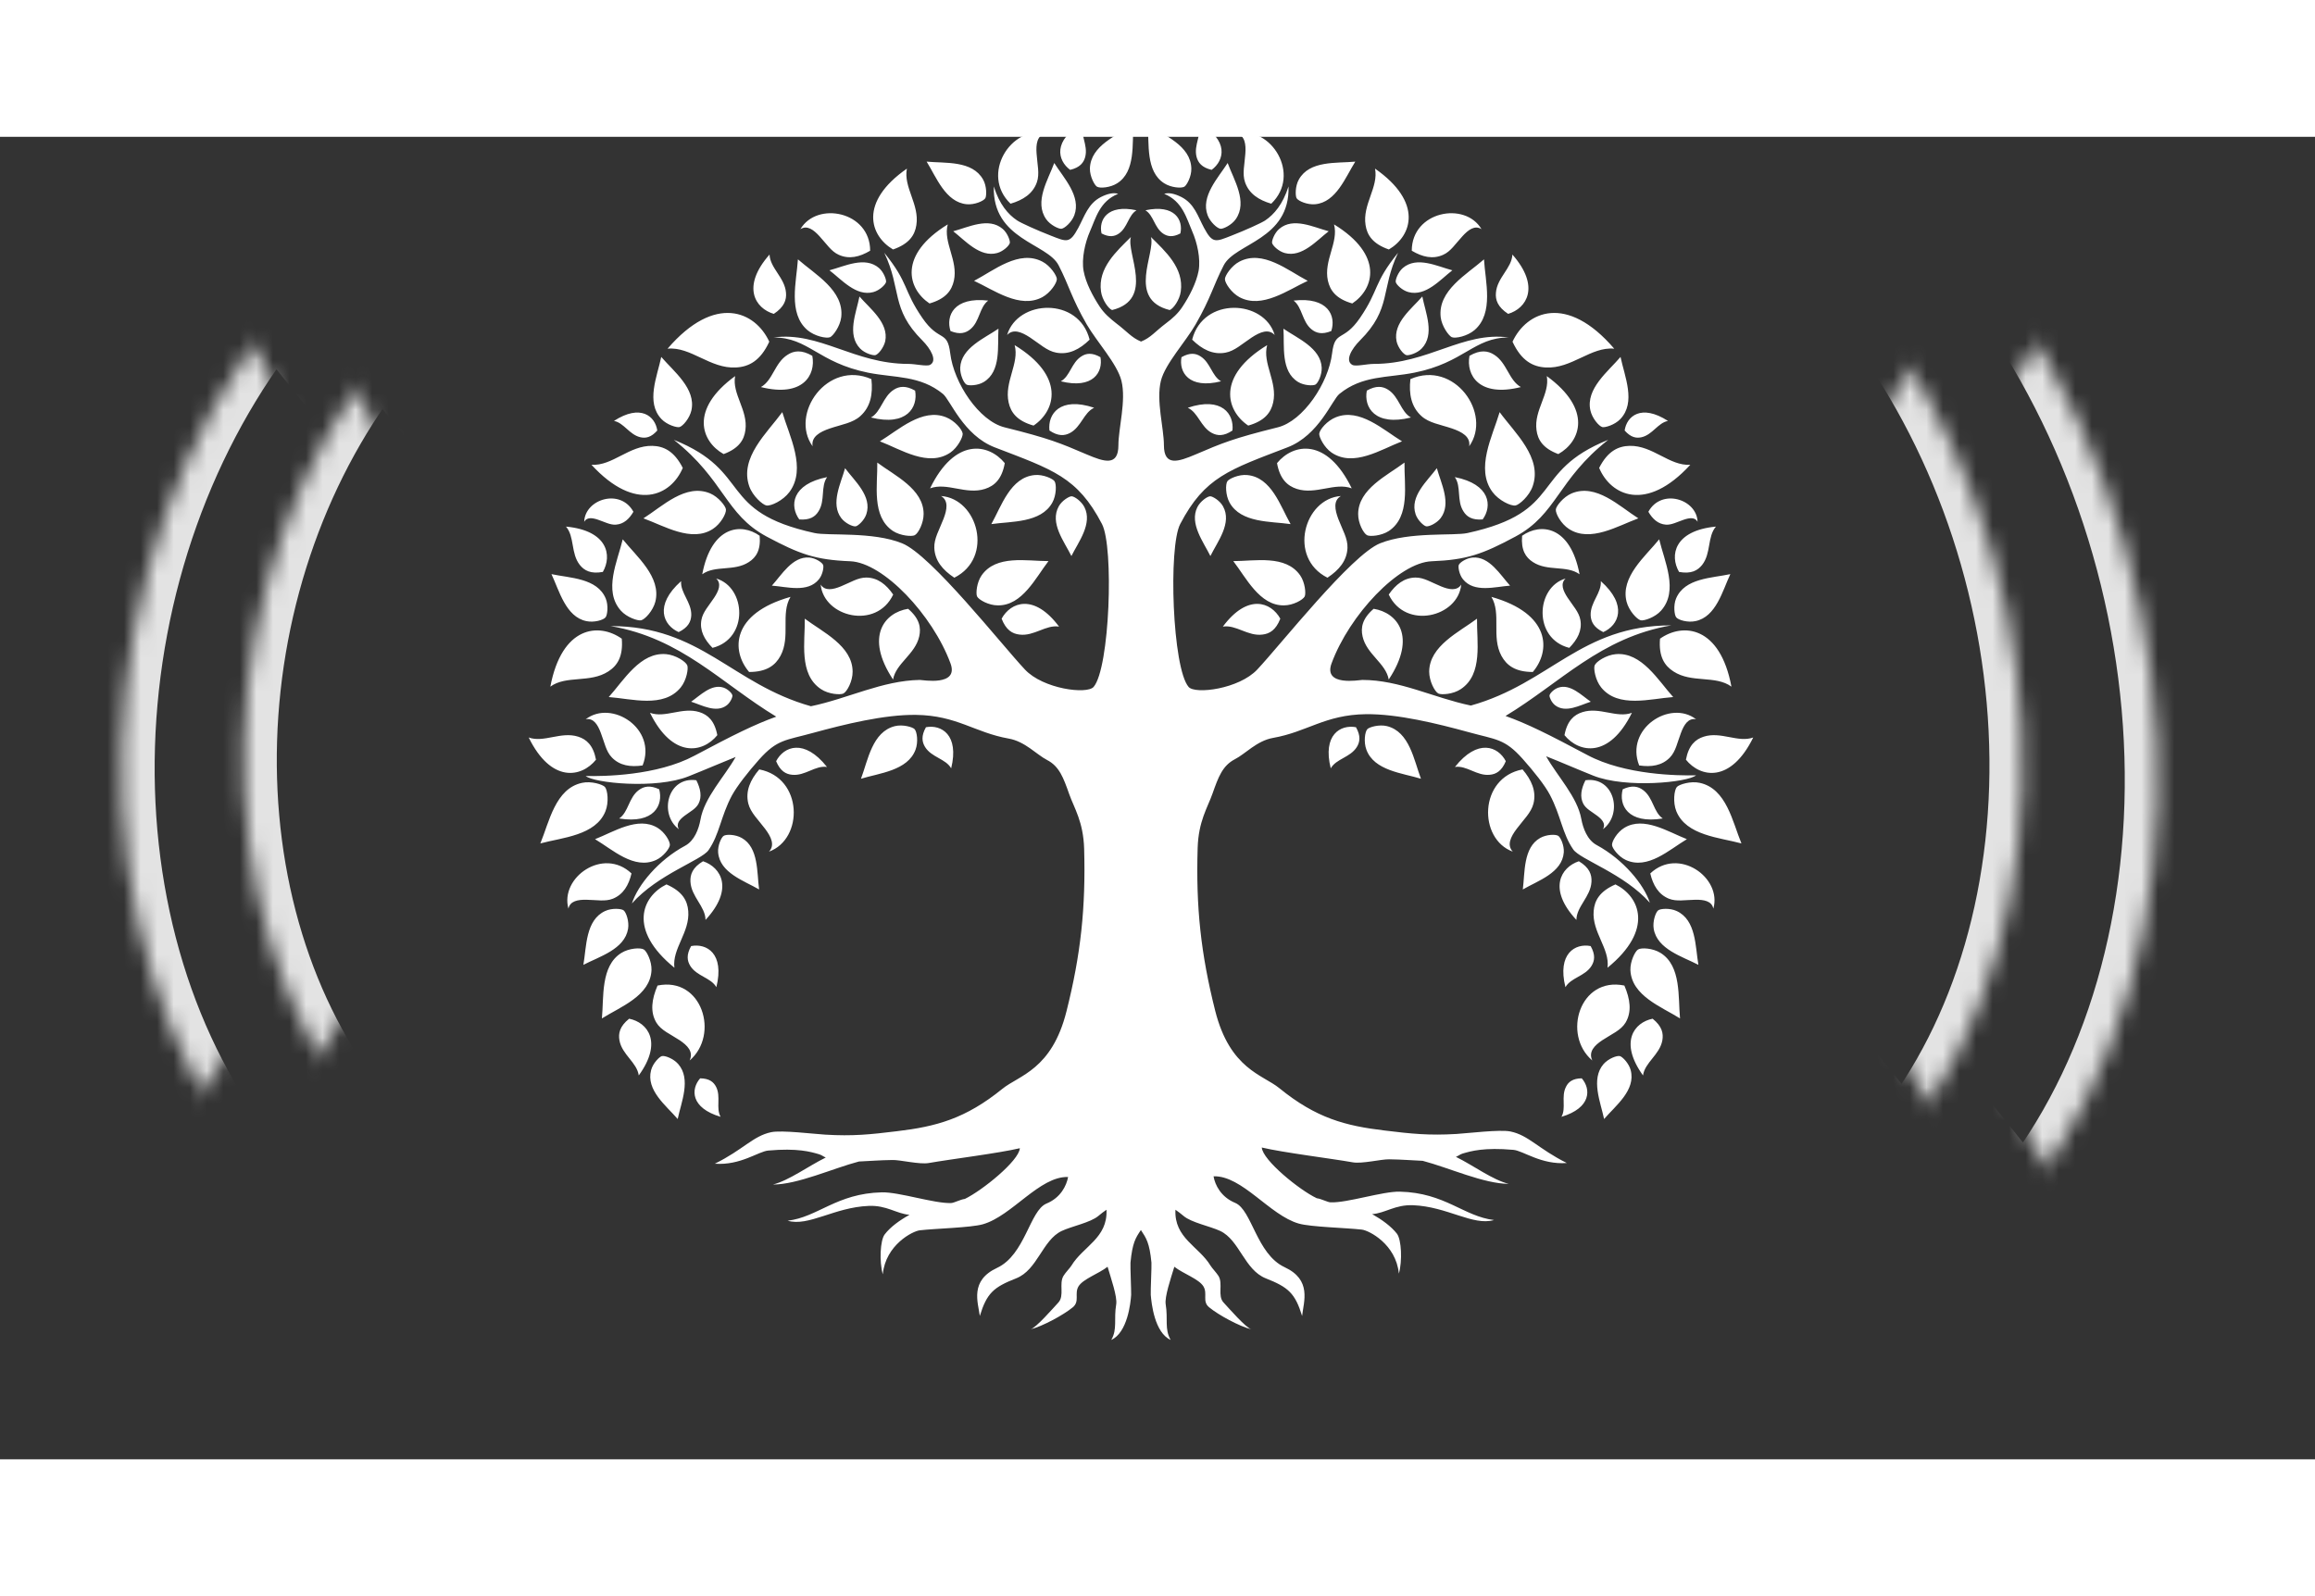 <svg width="145" height="100" viewBox="50 20 140 80" fill="none" xmlns="http://www.w3.org/2000/svg">
<rect x="50" y="20" width="140" height="80" fill="#333333" stroke="none"/>
<mask id="mask0" mask-type="alpha" maskUnits="userSpaceOnUse" x="24" y="23" width="53" height="66">
<ellipse rx="30.505" ry="28.275" transform="matrix(-0.626 0.78 0.626 0.78 50.019 55.636)" fill="#C4C4C4"/>
</mask>
<g mask="url(#mask0)">
<mask id="path-3-inside-1" fill="white">
<path d="M71.675 79.049C69.352 76.152 67.546 72.667 66.359 68.795C65.172 64.922 64.628 60.737 64.757 56.478C64.887 52.22 65.688 47.971 67.114 43.975C68.54 39.979 70.564 36.313 73.07 33.188L90.756 55.248L71.675 79.049Z"/>
</mask>
<path d="M71.675 79.049C69.352 76.152 67.546 72.667 66.359 68.795C65.172 64.922 64.628 60.737 64.757 56.478C64.887 52.22 65.688 47.971 67.114 43.975C68.54 39.979 70.564 36.313 73.07 33.188L90.756 55.248L71.675 79.049Z" stroke="#E3E3E3" stroke-width="4" mask="url(#path-3-inside-1)"/>
</g>
<mask id="mask1" mask-type="alpha" maskUnits="userSpaceOnUse" x="12" y="18" width="59" height="74">
<ellipse rx="34.094" ry="31.602" transform="matrix(-0.626 0.78 0.626 0.78 41.094 54.904)" fill="#C4C4C4"/>
</mask>
<g mask="url(#mask1)">
<mask id="path-5-inside-2" fill="white">
<path d="M65.105 82.053C62.509 78.816 60.49 74.921 59.163 70.593C57.837 66.265 57.228 61.587 57.373 56.828C57.518 52.068 58.413 47.32 60.007 42.853C61.601 38.387 63.863 34.29 66.663 30.797L86.431 55.453L65.105 82.053Z"/>
</mask>
<path d="M65.105 82.053C62.509 78.816 60.49 74.921 59.163 70.593C57.837 66.265 57.228 61.587 57.373 56.828C57.518 52.068 58.413 47.32 60.007 42.853C61.601 38.387 63.863 34.29 66.663 30.797L86.431 55.453L65.105 82.053Z" stroke="#E3E3E3" stroke-width="4" mask="url(#path-5-inside-2)"/>
</g>
<mask id="mask2" mask-type="alpha" maskUnits="userSpaceOnUse" x="159" y="22" width="59" height="73">
<ellipse rx="30.547" ry="34.544" transform="matrix(0.626 -0.78 -0.626 -0.78 188.716 58.797)" fill="#C4C4C4"/>
</mask>
<g mask="url(#mask2)">
<mask id="path-7-inside-3" fill="white">
<path d="M162.576 29.797C165.414 33.336 167.729 37.457 169.391 41.925C171.052 46.393 172.027 51.119 172.259 55.835C172.491 60.551 171.976 65.164 170.744 69.41C169.511 73.656 167.586 77.452 165.076 80.582L143.469 53.63L162.576 29.797Z"/>
</mask>
<path d="M162.576 29.797C165.414 33.336 167.729 37.457 169.391 41.925C171.052 46.393 172.027 51.119 172.259 55.835C172.491 60.551 171.976 65.164 170.744 69.41C169.511 73.656 167.586 77.452 165.076 80.582L143.469 53.63L162.576 29.797Z" stroke="#E3E3E3" stroke-width="4" mask="url(#path-7-inside-3)"/>
</g>
<mask id="mask3" mask-type="alpha" maskUnits="userSpaceOnUse" x="166" y="20" width="65" height="82">
<ellipse rx="34.141" ry="38.608" transform="matrix(0.626 -0.78 -0.626 -0.78 198.701 60.837)" fill="#C4C4C4"/>
</mask>
<g mask="url(#mask3)">
<mask id="path-9-inside-4" fill="white">
<path d="M169.614 27.36C172.785 31.316 175.373 35.922 177.23 40.915C179.087 45.908 180.176 51.191 180.436 56.462C180.695 61.732 180.12 66.887 178.742 71.633C177.365 76.379 175.213 80.621 172.408 84.12L148.258 53.997L169.614 27.36Z"/>
</mask>
<path d="M169.614 27.36C172.785 31.316 175.373 35.922 177.23 40.915C179.087 45.908 180.176 51.191 180.436 56.462C180.695 61.732 180.12 66.887 178.742 71.633C177.365 76.379 175.213 80.621 172.408 84.12L148.258 53.997L169.614 27.36Z" stroke="#E3E3E3" stroke-width="4" mask="url(#path-9-inside-4)"/>
</g>
<path fill-rule="evenodd" clip-rule="evenodd" d="M106.909 41.729C107.373 42.002 107.274 42.558 107.058 43.113C106.809 43.768 106.478 44.299 106.503 44.871C106.536 45.642 107.008 46.205 107.713 46.67C110.125 45.459 109.139 41.886 106.909 41.729ZM131.091 41.729C130.618 42.002 130.726 42.558 130.933 43.113C131.182 43.768 131.514 44.299 131.489 44.871C131.456 45.642 130.983 46.205 130.278 46.67C127.874 45.459 128.861 41.886 131.091 41.729ZM127.087 31.988C126.714 31.59 126.2 31.814 125.702 32.137C125.122 32.519 124.666 32.958 124.111 33.057C123.356 33.198 122.693 32.858 122.096 32.27C122.759 29.659 126.457 29.841 127.087 31.988ZM141.486 63.241C141.113 62.843 141.362 62.338 141.719 61.865C142.133 61.31 142.597 60.887 142.738 60.331C142.921 59.585 142.622 58.906 142.075 58.267C139.422 58.773 139.389 62.479 141.486 63.241ZM146.941 61.882C147.124 61.558 146.891 61.301 146.601 61.078C146.261 60.821 145.913 60.655 145.747 60.34C145.532 59.917 145.623 59.436 145.88 58.922C147.629 58.682 148.168 60.962 146.941 61.882ZM146.295 75.875C146.046 75.345 146.427 74.963 146.9 74.648C147.463 74.275 148.027 74.051 148.309 73.579C148.69 72.932 148.591 72.17 148.234 71.341C145.532 70.785 144.462 74.317 146.295 75.875ZM124.79 19.802C125.288 19.926 125.354 20.457 125.313 21.012C125.271 21.667 125.114 22.239 125.296 22.753C125.536 23.441 126.117 23.823 126.879 24.046C128.72 22.28 126.855 19.321 124.79 19.802ZM152.57 55.233C152.098 55.142 151.841 55.565 151.658 56.054C151.434 56.634 151.343 57.181 150.987 57.546C150.514 58.035 149.868 58.135 149.13 58.027C148.251 55.805 151.003 54.023 152.57 55.233ZM139.596 25.588C139.19 25.323 138.792 25.63 138.444 26.011C138.021 26.467 137.731 26.939 137.275 27.138C136.653 27.42 136.015 27.271 135.377 26.89C135.377 24.511 138.593 23.881 139.596 25.588ZM153.615 66.69C153.523 66.226 153.043 66.143 152.529 66.151C151.923 66.159 151.385 66.275 150.92 66.085C150.299 65.828 149.967 65.272 149.801 64.559C151.509 62.943 154.153 64.808 153.615 66.69ZM138.369 47.084C138.112 47.49 137.623 47.391 137.142 47.192C136.57 46.96 136.106 46.653 135.601 46.661C134.921 46.67 134.407 47.076 133.984 47.689C134.995 49.836 138.179 49.057 138.369 47.084ZM138.85 38.719C138.941 38.139 138.411 37.849 137.806 37.642C137.093 37.401 136.421 37.31 135.965 36.896C135.344 36.34 135.194 35.561 135.294 34.657C137.955 33.489 140.251 36.755 138.85 38.719ZM152.661 43.287C152.504 42.997 152.164 43.047 151.824 43.163C151.426 43.296 151.086 43.486 150.746 43.461C150.274 43.428 149.942 43.121 149.685 42.682C150.473 41.24 152.62 41.919 152.661 43.287ZM144.678 46.719C144.346 47.034 144.529 47.465 144.802 47.88C145.126 48.369 145.49 48.75 145.573 49.223C145.689 49.861 145.399 50.408 144.902 50.914C142.705 50.359 142.871 47.25 144.678 46.719ZM119.41 19.263C120.397 19.91 122.013 20.523 122.046 21.916C122.063 22.397 121.765 22.935 121.624 23.018C121.441 23.126 120.819 23.076 120.405 22.811C119.278 22.098 119.501 20.407 119.41 19.263ZM134.788 38.421C133.511 38.91 131.862 40.005 130.527 39.101C130.071 38.786 129.764 38.156 129.781 37.957C129.806 37.708 130.262 37.169 130.792 36.962C132.226 36.39 133.661 37.733 134.788 38.421ZM149.08 43.08C147.928 42.35 146.527 40.95 145.043 41.571C144.537 41.787 144.106 42.342 144.089 42.541C144.065 42.79 144.404 43.412 144.877 43.718C146.17 44.564 147.845 43.528 149.08 43.08ZM136.015 29.659C136.206 30.637 136.794 31.963 135.974 32.809C135.692 33.099 135.194 33.24 135.053 33.207C134.879 33.165 134.539 32.759 134.456 32.361C134.233 31.25 135.385 30.388 136.015 29.659ZM154.643 46.454C153.532 46.694 151.882 46.686 151.36 47.93C151.186 48.352 151.26 48.933 151.368 49.065C151.492 49.231 152.064 49.397 152.529 49.297C153.789 49.041 154.17 47.449 154.643 46.454ZM136.894 40.046C136.313 40.825 135.244 41.745 135.609 42.831C135.733 43.204 136.106 43.536 136.247 43.561C136.421 43.594 136.885 43.379 137.126 43.063C137.789 42.185 137.142 40.95 136.894 40.046ZM148.002 33.315C148.243 34.483 148.956 36.067 147.986 37.078C147.654 37.426 147.066 37.6 146.9 37.559C146.692 37.501 146.286 37.028 146.179 36.548C145.888 35.238 147.256 34.193 148.002 33.315ZM124.583 45.666C125.893 45.666 127.75 45.269 128.629 46.529C128.927 46.96 128.985 47.631 128.902 47.805C128.794 48.013 128.198 48.344 127.65 48.344C126.175 48.369 125.354 46.661 124.583 45.666ZM129.085 28.713C127.883 28.084 126.365 26.807 124.948 27.553C124.459 27.81 124.086 28.398 124.077 28.598C124.069 28.838 124.467 29.435 124.956 29.7C126.316 30.43 127.891 29.261 129.085 28.713ZM150.34 44.348C150.655 45.675 151.526 47.457 150.456 48.659C150.091 49.074 149.42 49.289 149.229 49.248C148.989 49.19 148.508 48.667 148.367 48.12C147.986 46.62 149.511 45.376 150.34 44.348ZM128.048 43.428C127.427 42.334 126.896 40.593 125.42 40.46C124.915 40.411 124.326 40.684 124.227 40.834C124.102 41.016 124.111 41.679 124.359 42.127C125.047 43.37 126.855 43.254 128.048 43.428ZM140.691 36.655C141.602 37.907 143.294 39.408 142.688 41.14C142.481 41.737 141.876 42.259 141.652 42.301C141.379 42.35 140.641 42.002 140.259 41.488C139.207 40.071 140.268 38.098 140.691 36.655ZM141.321 47.15C140.417 47.217 139.149 47.598 138.477 46.769C138.245 46.487 138.17 46.023 138.22 45.899C138.278 45.749 138.676 45.484 139.057 45.451C140.077 45.368 140.732 46.504 141.321 47.15ZM124.243 21.584C124.616 22.604 125.47 23.93 124.732 24.983C124.484 25.34 123.97 25.58 123.812 25.563C123.621 25.547 123.19 25.165 123.033 24.751C122.594 23.599 123.68 22.471 124.243 21.584ZM151.186 53.89C149.801 53.99 147.861 54.578 146.833 53.31C146.477 52.87 146.361 52.166 146.436 51.975C146.527 51.743 147.14 51.345 147.712 51.295C149.279 51.154 150.282 52.887 151.186 53.89ZM152.015 62.487C150.954 63.117 149.652 64.352 148.326 63.747C147.87 63.54 147.497 63.026 147.488 62.843C147.472 62.62 147.795 62.064 148.234 61.799C149.412 61.078 150.904 62.056 152.015 62.487ZM127.617 31.607C127.684 32.66 127.443 34.185 128.504 34.831C128.869 35.055 129.416 35.064 129.549 34.989C129.715 34.898 129.947 34.392 129.93 33.961C129.872 32.767 128.455 32.187 127.617 31.607ZM142.092 65.529C143.003 64.999 144.471 64.526 144.57 63.291C144.603 62.86 144.371 62.371 144.239 62.288C144.081 62.18 143.526 62.197 143.144 62.412C142.108 62.993 142.224 64.518 142.092 65.529ZM130.353 25.713C129.441 25.472 128.206 24.842 127.36 25.572C127.07 25.82 126.904 26.285 126.929 26.417C126.962 26.583 127.327 26.931 127.7 27.031C128.736 27.312 129.623 26.276 130.353 25.713ZM137.831 28.075C136.919 27.835 135.692 27.205 134.838 27.934C134.548 28.183 134.382 28.647 134.407 28.78C134.44 28.946 134.805 29.294 135.178 29.393C136.222 29.675 137.109 28.631 137.831 28.075ZM152.711 70.089C152.52 68.995 152.587 67.378 151.393 66.831C150.978 66.64 150.415 66.69 150.282 66.789C150.125 66.905 149.934 67.461 150.008 67.909C150.216 69.152 151.758 69.591 152.711 70.089ZM146.203 54.172C145.548 54.379 144.686 54.877 144.048 54.388C143.824 54.214 143.692 53.89 143.708 53.791C143.725 53.666 143.973 53.409 144.247 53.318C144.976 53.078 145.656 53.799 146.203 54.172ZM151.6 73.33C150.481 72.626 148.666 71.962 148.599 70.404C148.583 69.865 148.889 69.26 149.063 69.16C149.262 69.036 149.959 69.077 150.423 69.368C151.691 70.155 151.476 72.062 151.6 73.33ZM123.199 45.36C123.63 44.481 124.525 43.362 123.961 42.35C123.771 42.002 123.331 41.745 123.19 41.745C123.016 41.745 122.594 42.044 122.411 42.4C121.914 43.395 122.784 44.514 123.199 45.36ZM131.961 21.501C130.834 21.609 129.192 21.418 128.546 22.587C128.322 22.985 128.33 23.574 128.413 23.715C128.521 23.889 129.068 24.121 129.532 24.079C130.809 23.963 131.373 22.43 131.961 21.501ZM155.314 62.744C154.775 61.442 154.41 59.428 152.794 59.08C152.238 58.955 151.542 59.179 151.409 59.328C151.244 59.519 151.161 60.257 151.376 60.796C151.973 62.271 154.004 62.387 155.314 62.744ZM134.937 39.706C134.912 41.049 135.302 42.964 133.992 43.843C133.536 44.141 132.848 44.191 132.674 44.1C132.459 43.992 132.127 43.37 132.135 42.815C132.144 41.298 133.901 40.485 134.937 39.706ZM139.745 27.412C138.709 28.324 136.943 29.294 137.126 30.91C137.192 31.466 137.615 32.038 137.797 32.121C138.029 32.212 138.734 32.063 139.173 31.69C140.359 30.67 139.82 28.738 139.745 27.412ZM135.932 58.831C135.509 57.712 135.244 55.987 133.876 55.648C133.404 55.532 132.807 55.706 132.691 55.83C132.542 55.988 132.459 56.609 132.633 57.074C133.097 58.342 134.821 58.491 135.932 58.831ZM147.008 79.415C147.696 78.611 148.939 77.674 148.616 76.456C148.508 76.041 148.118 75.651 147.969 75.61C147.787 75.56 147.265 75.759 146.974 76.091C146.187 77.003 146.8 78.412 147.008 79.415ZM139.323 49.148C139.298 50.525 139.704 52.506 138.344 53.409C137.88 53.724 137.167 53.766 136.985 53.675C136.761 53.559 136.43 52.92 136.43 52.348C136.446 50.79 138.253 49.952 139.323 49.148ZM127.228 39.739C127.402 40.717 127.866 41.115 128.421 41.298C129.574 41.671 130.726 40.883 131.746 41.265C130.253 38.181 128.214 38.537 127.228 39.739ZM144.239 39.192C143.302 38.844 142.995 38.322 142.921 37.741C142.755 36.539 143.741 35.553 143.542 34.475C146.311 36.489 145.598 38.429 144.239 39.192ZM133.992 26.815C133.014 26.475 132.674 25.945 132.583 25.34C132.384 24.096 133.379 23.043 133.155 21.924C136.073 23.963 135.385 25.994 133.992 26.815ZM141.064 57.77C140.815 58.367 140.475 58.557 140.094 58.591C139.314 58.673 138.693 58.01 137.988 58.118C139.364 56.377 140.599 56.875 141.064 57.77ZM145.656 76.953C145.101 76.961 144.844 77.177 144.703 77.467C144.396 78.064 144.728 78.76 144.429 79.282C146.237 78.743 146.22 77.6 145.656 76.953ZM142.05 44.133C141.976 45.003 142.266 45.443 142.705 45.725C143.592 46.305 144.744 45.899 145.524 46.462C144.968 43.511 143.161 43.345 142.05 44.133ZM132.003 55.714C132.301 56.245 132.243 56.609 132.052 56.916C131.654 57.546 130.809 57.621 130.477 58.201C129.972 56.17 131.066 55.54 132.003 55.714ZM146.195 68.953C146.494 69.484 146.436 69.848 146.245 70.155C145.847 70.785 145.001 70.86 144.67 71.44C144.164 69.401 145.267 68.771 146.195 68.953ZM131.779 30.081C130.792 29.799 130.436 29.294 130.303 28.697C130.038 27.478 130.966 26.384 130.676 25.298C133.686 27.147 133.114 29.194 131.779 30.081ZM141.205 30.711C140.574 30.297 140.425 29.866 140.467 29.427C140.541 28.515 141.428 27.943 141.462 27.122C143.169 29.062 142.324 30.38 141.205 30.711ZM130.51 31.748C129.947 31.98 129.59 31.872 129.308 31.64C128.736 31.167 128.761 30.314 128.231 29.907C130.32 29.667 130.809 30.836 130.51 31.748ZM123.273 21.999C122.676 21.858 122.453 21.559 122.361 21.211C122.179 20.49 122.701 19.818 122.511 19.18C124.343 20.208 124.044 21.435 123.273 21.999ZM145.482 63.822C146.12 64.203 146.27 64.626 146.245 65.065C146.195 65.969 145.341 66.557 145.333 67.37C143.592 65.504 144.388 64.186 145.482 63.822ZM133.072 48.551C132.376 49.148 132.285 49.696 132.401 50.218C132.641 51.304 133.81 51.843 133.984 52.829C135.717 50.209 134.481 48.775 133.072 48.551ZM150.39 50.359C150.299 51.445 150.663 51.992 151.202 52.34C152.305 53.061 153.747 52.556 154.709 53.26C154.021 49.588 151.774 49.38 150.39 50.359ZM127.427 49.148C127.161 49.836 126.78 50.06 126.349 50.11C125.47 50.226 124.741 49.496 123.953 49.629C125.454 47.606 126.871 48.145 127.427 49.148ZM148.135 59.469C148.699 59.204 149.072 59.295 149.37 59.519C149.984 59.975 149.992 60.854 150.556 61.235C148.433 61.583 147.878 60.414 148.135 59.469ZM149.942 73.347C150.514 73.803 150.605 74.234 150.531 74.657C150.373 75.527 149.47 75.991 149.362 76.779C147.903 74.756 148.831 73.571 149.942 73.347ZM151.957 57.679C152.122 56.8 152.537 56.444 153.034 56.286C154.071 55.954 155.107 56.667 156.027 56.336C154.667 59.105 152.835 58.765 151.957 57.679ZM139.663 43.146C139.024 43.196 138.701 42.981 138.502 42.657C138.079 42.002 138.386 41.157 137.98 40.585C140.143 41.016 140.251 42.342 139.663 43.146ZM146.958 49.961C146.377 49.679 146.212 49.322 146.195 48.941C146.17 48.154 146.867 47.581 146.809 46.877C148.467 48.352 147.878 49.554 146.958 49.961ZM151.542 46.321C152.272 46.454 152.661 46.239 152.935 45.899C153.49 45.194 153.242 44.191 153.772 43.578C151.244 43.818 150.962 45.327 151.542 46.321ZM121.45 33.331C121.955 33.041 122.312 33.091 122.602 33.281C123.207 33.663 123.29 34.475 123.845 34.79C121.889 35.279 121.284 34.226 121.45 33.331ZM132.658 35.354C133.221 35.031 133.619 35.089 133.943 35.296C134.614 35.719 134.705 36.63 135.327 36.979C133.147 37.526 132.467 36.357 132.658 35.354ZM148.251 37.766C148.624 38.189 148.956 38.247 149.279 38.172C149.942 38.015 150.265 37.302 150.871 37.186C149.246 36.141 148.375 36.904 148.251 37.766ZM138.867 33.248C139.522 32.867 139.986 32.941 140.359 33.182C141.138 33.671 141.246 34.732 141.975 35.138C139.439 35.777 138.651 34.409 138.867 33.248ZM144.612 56.195C144.778 55.316 145.192 54.96 145.698 54.802C146.734 54.471 147.77 55.183 148.69 54.843C147.323 57.612 145.499 57.281 144.612 56.195ZM141.47 32.394C142.009 33.563 142.713 33.911 143.476 33.953C145.043 34.044 146.22 32.676 147.621 32.817C144.744 29.46 142.315 30.57 141.47 32.394ZM146.709 40.029C147.231 39.001 147.87 38.711 148.549 38.695C149.95 38.661 150.962 39.922 152.222 39.839C149.544 42.757 147.405 41.687 146.709 40.029ZM124.533 37.766C124.003 38.123 123.621 38.09 123.29 37.915C122.61 37.551 122.461 36.68 121.831 36.39C123.903 35.694 124.641 36.78 124.533 37.766ZM142.697 52.373C141.619 52.373 141.105 51.959 140.798 51.395C140.177 50.234 140.807 48.858 140.193 47.83C143.783 48.842 143.791 51.088 142.697 52.373ZM125.487 37.468C126.49 37.186 126.863 36.672 126.996 36.067C127.269 34.823 126.332 33.704 126.631 32.602C123.563 34.475 124.135 36.556 125.487 37.468ZM147.696 65.223C146.726 65.645 146.427 66.209 146.377 66.831C146.27 68.116 147.364 69.111 147.215 70.263C150.033 67.967 149.171 65.952 147.696 65.223ZM138.95 54.404C143.75 53.061 145.59 49.554 151.07 49.554C146.784 50.292 144.38 53.02 141.047 55.034C142.349 55.498 143.633 56.137 145.996 57.397C148.276 58.615 151.517 58.649 152.57 58.624C152.081 59.047 148.326 59.436 146.344 58.64C145.291 58.218 144.388 57.82 143.501 57.471C144.181 58.682 145.391 59.925 145.631 61.268C145.731 61.815 145.988 62.537 146.56 62.843C148.168 63.714 149.42 65.223 149.776 66.333C148.21 64.568 145.565 63.722 145.142 63.109C144.479 62.155 144.396 61.069 143.733 59.809C143.435 59.237 142.763 58.392 142.083 57.629C140.981 56.394 140.483 56.477 138.809 56.012C136.935 55.498 134.523 54.902 132.6 54.926C130.121 54.96 129.06 55.996 126.987 56.361C126.001 56.535 125.313 57.331 124.674 57.654C123.928 58.044 123.68 58.731 123.331 59.718C123.025 60.589 122.477 61.393 122.428 63.026C122.32 66.599 122.618 69.409 123.489 72.866C124.384 76.406 126.365 76.729 127.369 77.55C129.599 79.365 131.364 79.829 133.744 80.111C135.368 80.31 136.413 80.418 138.079 80.319C138.759 80.277 140.724 80.037 141.345 80.169C142.44 80.393 143.037 81.222 144.753 82.076C143.202 82.192 142.116 81.33 141.52 81.28C139.754 81.123 138.958 81.355 138.452 81.504C138.303 81.546 138.187 81.653 138.046 81.703C139.107 82.225 140.259 83.096 141.238 83.336C139.745 83.336 137.64 82.366 136.04 81.944C135.435 81.919 134.772 81.861 134.001 81.852C133.528 81.844 132.367 82.134 131.812 82.035C130.494 81.802 127.601 81.446 126.307 81.139C126.357 81.902 128.579 83.709 129.632 84.207C129.905 84.24 130.278 84.447 130.461 84.455C131.472 84.497 133.611 83.784 134.655 83.809C137.399 83.875 138.519 85.309 140.351 85.525C139.082 85.898 137.532 84.712 135.451 84.629C134.365 84.588 133.777 85.11 132.981 85.168C133.569 85.5 134.133 85.906 134.481 86.354C134.755 86.719 134.813 87.995 134.597 88.766C134.423 86.984 132.79 86.155 132.359 86.105C131.431 85.997 129.259 85.948 128.546 85.74C126.788 85.243 125.114 82.822 123.389 82.88C123.481 83.411 123.837 84.132 124.699 84.489C125.711 84.911 125.984 87.581 127.684 88.376C129.342 89.147 128.844 90.441 128.745 91.328C128.322 89.952 127.907 89.587 126.556 89.056C125.255 88.542 124.964 86.743 123.796 86.188C123.182 85.898 122.046 85.682 121.574 85.276C121.408 85.135 121.242 85.011 121.085 84.903C121.002 86.619 122.502 87.116 123.207 88.285C123.298 88.434 123.555 88.7 123.688 88.907C123.978 89.38 123.613 90.109 123.995 90.515C124.31 90.855 125.354 92.057 125.686 92.14C124.948 91.958 123.688 91.27 123.124 90.805C122.685 90.449 123.049 89.985 122.776 89.537C122.502 89.089 121.557 88.774 121.018 88.352C120.803 89.056 120.422 90.175 120.496 90.623C120.645 91.535 120.413 92.107 120.795 92.778C119.816 92.331 119.634 90.557 119.593 90.051C119.576 89.819 119.651 88.318 119.634 88.103C119.518 86.901 119.319 86.619 118.996 86.13C118.672 86.611 118.482 86.901 118.366 88.103C118.349 88.318 118.415 89.819 118.407 90.051C118.374 90.557 118.183 92.331 117.205 92.778C117.586 92.115 117.346 91.543 117.503 90.623C117.578 90.175 117.188 89.056 116.981 88.352C116.442 88.774 115.497 89.089 115.224 89.537C114.958 89.976 115.315 90.441 114.876 90.805C114.312 91.27 113.043 91.958 112.314 92.14C112.646 92.057 113.69 90.855 114.005 90.515C114.386 90.101 114.03 89.38 114.312 88.907C114.436 88.7 114.701 88.434 114.793 88.285C115.497 87.116 116.998 86.619 116.915 84.903C116.757 85.011 116.592 85.135 116.426 85.276C115.945 85.682 114.818 85.898 114.204 86.188C113.035 86.743 112.745 88.551 111.444 89.056C110.092 89.587 109.678 89.943 109.255 91.328C109.139 90.482 108.642 89.189 110.3 88.418C111.999 87.622 112.273 84.953 113.284 84.53C114.146 84.174 114.494 83.452 114.594 82.922C112.869 82.864 111.195 85.284 109.437 85.782C108.716 85.989 106.544 86.039 105.624 86.147C105.193 86.196 103.56 87.025 103.386 88.808C103.17 88.028 103.228 86.752 103.502 86.395C103.85 85.939 104.405 85.541 105.002 85.21C104.206 85.143 103.618 84.621 102.532 84.671C100.451 84.754 98.901 85.939 97.632 85.566C99.465 85.351 100.584 83.916 103.328 83.85C104.372 83.825 106.511 84.538 107.522 84.497C107.705 84.489 108.078 84.281 108.351 84.248C109.396 83.742 111.626 81.944 111.676 81.181C110.382 81.487 107.489 81.844 106.171 82.076C105.616 82.176 104.447 81.885 103.983 81.894C103.22 81.902 102.548 81.96 101.943 81.985C100.343 82.408 98.238 83.378 96.745 83.378C97.724 83.129 98.876 82.267 99.937 81.745C99.796 81.686 99.68 81.587 99.531 81.546C99.025 81.396 98.229 81.164 96.463 81.322C95.867 81.371 94.781 82.234 93.23 82.118C94.947 81.272 95.535 80.443 96.638 80.211C97.268 80.078 99.224 80.319 99.904 80.36C101.57 80.46 102.615 80.352 104.24 80.153C106.619 79.871 108.385 79.398 110.615 77.591C111.626 76.77 113.607 76.439 114.494 72.907C115.365 69.451 115.663 66.64 115.564 63.067C115.514 61.426 114.967 60.622 114.66 59.76C114.312 58.773 114.063 58.077 113.317 57.695C112.679 57.364 111.991 56.576 111.004 56.402C108.94 56.037 107.871 55.001 105.392 54.968C103.477 54.943 101.064 55.54 99.183 56.054C97.508 56.518 97.011 56.435 95.908 57.67C95.228 58.433 94.565 59.287 94.258 59.851C93.587 61.111 93.512 62.197 92.849 63.15C92.426 63.764 89.782 64.609 88.215 66.375C88.572 65.256 89.823 63.747 91.431 62.885C92.004 62.578 92.26 61.857 92.36 61.31C92.592 59.967 93.811 58.715 94.49 57.513C93.603 57.869 92.692 58.267 91.647 58.682C89.666 59.478 85.91 59.088 85.421 58.665C86.474 58.69 89.716 58.657 91.995 57.438C94.358 56.178 95.651 55.54 96.944 55.076C93.612 53.061 91.216 50.325 86.922 49.596C92.401 49.596 94.234 53.094 99.042 54.446C101.305 53.973 103.344 52.895 105.624 52.854C105.79 52.854 108.003 53.26 107.481 51.851C106.403 48.925 103.419 45.758 101.421 45.675C99.307 45.592 98.354 45.244 96.364 44.183C93.844 42.831 93.827 40.767 90.752 38.33C95.543 40.261 93.338 42.674 99.257 43.967C100.078 44.15 102.78 43.868 104.555 44.589C106.312 45.294 110.556 50.707 111.982 52.224C113.085 53.401 115.729 53.741 116.136 53.277C117.114 52.141 117.371 44.813 116.641 43.42C115.157 40.577 113.674 40.137 110.159 38.786C108.26 38.056 107.464 35.909 107.025 35.553C105.632 34.417 104.115 34.591 102.499 34.268C99.465 33.654 98.901 32.137 96.779 32.137C99.564 31.764 101.645 33.737 104.936 33.737C105.367 33.737 106.038 33.903 106.246 33.795C106.702 33.547 106.287 32.825 105.773 32.311C103.858 30.396 104.538 29.244 103.477 27.014C104.986 28.879 104.596 29.236 105.781 30.96C106.801 32.444 107.29 31.657 107.464 33.091C107.68 34.898 109.214 37.194 110.755 37.575C113.458 38.247 114.105 38.521 115.729 39.217C116.766 39.656 117.636 39.955 117.636 38.653C117.636 37.633 118.117 35.959 117.819 34.757C117.562 33.729 116.326 32.394 115.721 31.35C114.784 29.717 114.677 29.053 114.022 27.777C113.334 26.425 110.009 26.235 110.101 23.002C110.44 24.088 110.963 24.693 111.51 25.058C111.725 25.207 112.737 25.663 113.549 25.978C114.519 26.359 114.693 26.467 115.207 25.514C115.589 24.801 115.804 24.038 116.583 23.64C116.981 23.441 117.338 23.358 117.62 23.449C116.5 23.897 116.268 24.925 115.912 25.729C115.622 26.392 115.398 27.371 115.53 28.108C115.663 28.846 116.094 29.65 116.509 30.28C116.766 30.67 117.122 30.985 117.495 31.275C118.158 31.773 118.424 32.146 119.004 32.386C119.593 32.154 119.85 31.781 120.521 31.275C120.902 30.993 121.251 30.678 121.508 30.28C121.922 29.659 122.345 28.846 122.486 28.108C122.618 27.362 122.395 26.392 122.104 25.729C121.756 24.933 121.516 23.897 120.405 23.449C120.687 23.358 121.035 23.441 121.441 23.64C122.229 24.038 122.436 24.801 122.817 25.514C123.331 26.467 123.505 26.359 124.475 25.978C125.288 25.663 126.299 25.207 126.515 25.058C127.054 24.693 127.576 24.088 127.924 23.002C128.015 26.235 124.691 26.425 124.003 27.777C123.348 29.053 123.24 29.717 122.303 31.35C121.707 32.394 120.463 33.729 120.206 34.757C119.908 35.959 120.388 37.625 120.388 38.653C120.388 39.955 121.259 39.656 122.295 39.217C123.92 38.521 124.567 38.247 127.269 37.575C128.811 37.194 130.345 34.89 130.56 33.091C130.734 31.657 131.223 32.444 132.243 30.96C133.42 29.236 133.039 28.879 134.548 27.014C133.487 29.244 134.166 30.396 132.251 32.311C131.737 32.825 131.323 33.538 131.779 33.795C131.986 33.911 132.658 33.737 133.089 33.737C136.38 33.737 138.461 31.764 141.246 32.137C139.124 32.137 138.56 33.663 135.526 34.268C133.909 34.591 132.392 34.417 131 35.553C130.56 35.909 129.764 38.056 127.858 38.786C124.343 40.137 122.859 40.577 121.375 43.42C120.645 44.813 120.902 52.149 121.881 53.277C122.279 53.741 124.931 53.401 126.034 52.224C127.46 50.707 131.713 45.294 133.462 44.589C135.236 43.876 137.938 44.15 138.751 43.967C144.67 42.674 142.465 40.261 147.256 38.33C144.181 40.759 144.164 42.831 141.644 44.183C139.654 45.252 138.693 45.592 136.587 45.675C134.589 45.749 131.605 48.925 130.527 51.851C130.005 53.268 132.218 52.854 132.384 52.854C134.655 52.854 136.686 53.932 138.95 54.404ZM110.905 31.988C111.278 31.59 111.792 31.814 112.289 32.137C112.869 32.519 113.325 32.958 113.881 33.057C114.635 33.198 115.298 32.858 115.895 32.27C115.24 29.659 111.543 29.841 110.905 31.988ZM96.505 63.241C96.878 62.843 96.629 62.338 96.273 61.865C95.858 61.31 95.394 60.887 95.253 60.331C95.071 59.585 95.369 58.906 95.916 58.267C98.569 58.773 98.611 62.479 96.505 63.241ZM91.05 61.882C90.868 61.558 91.1 61.301 91.39 61.078C91.73 60.821 92.078 60.655 92.244 60.34C92.46 59.917 92.368 59.436 92.111 58.922C90.37 58.682 89.832 60.962 91.05 61.882ZM91.705 75.875C91.954 75.345 91.572 74.963 91.1 74.648C90.536 74.275 89.972 74.051 89.691 73.579C89.309 72.932 89.409 72.17 89.765 71.341C92.46 70.785 93.529 74.317 91.705 75.875ZM113.209 19.802C112.712 19.926 112.646 20.457 112.687 21.012C112.728 21.667 112.886 22.239 112.704 22.753C112.463 23.441 111.875 23.823 111.112 24.046C109.272 22.28 111.145 19.321 113.209 19.802ZM85.421 55.233C85.894 55.142 86.151 55.565 86.333 56.054C86.557 56.634 86.648 57.181 87.005 57.546C87.477 58.035 88.124 58.135 88.862 58.027C89.749 55.805 86.996 54.023 85.421 55.233ZM98.403 25.588C98.81 25.323 99.207 25.63 99.556 26.011C99.978 26.467 100.269 26.939 100.725 27.138C101.346 27.42 101.985 27.271 102.623 26.89C102.623 24.511 99.406 23.881 98.403 25.588ZM84.377 66.69C84.468 66.226 84.949 66.143 85.463 66.151C86.068 66.159 86.607 66.275 87.071 66.085C87.693 65.828 88.024 65.272 88.19 64.559C86.482 62.943 83.846 64.808 84.377 66.69ZM99.63 47.084C99.887 47.49 100.376 47.391 100.857 47.192C101.429 46.96 101.893 46.653 102.399 46.661C103.079 46.67 103.593 47.076 104.016 47.689C103.004 49.836 99.821 49.057 99.63 47.084ZM99.141 38.719C99.05 38.139 99.581 37.849 100.186 37.642C100.899 37.401 101.57 37.31 102.026 36.896C102.648 36.34 102.797 35.561 102.698 34.657C100.037 33.489 97.74 36.755 99.141 38.719ZM85.33 43.287C85.488 42.997 85.828 43.047 86.167 43.163C86.565 43.296 86.905 43.486 87.245 43.461C87.718 43.428 88.049 43.121 88.306 42.682C87.519 41.24 85.371 41.919 85.33 43.287ZM93.313 46.719C93.645 47.034 93.463 47.465 93.189 47.88C92.866 48.369 92.501 48.75 92.418 49.223C92.302 49.861 92.592 50.408 93.09 50.914C95.295 50.359 95.121 47.25 93.313 46.719ZM118.548 19.263C117.562 19.91 115.953 20.523 115.912 21.916C115.904 22.397 116.194 22.935 116.343 23.018C116.525 23.126 117.147 23.076 117.562 22.811C118.689 22.098 118.457 20.407 118.548 19.263ZM103.212 38.421C104.488 38.91 106.138 40.005 107.473 39.101C107.929 38.786 108.235 38.156 108.219 37.957C108.194 37.708 107.738 37.169 107.207 36.962C105.773 36.39 104.339 37.733 103.212 38.421ZM88.911 43.08C90.064 42.35 91.465 40.95 92.949 41.571C93.454 41.787 93.885 42.342 93.902 42.541C93.927 42.79 93.587 43.412 93.114 43.718C91.829 44.564 90.155 43.528 88.911 43.08ZM101.976 29.659C101.786 30.637 101.197 31.963 102.018 32.809C102.3 33.099 102.797 33.24 102.938 33.207C103.112 33.165 103.444 32.759 103.535 32.361C103.759 31.25 102.606 30.388 101.976 29.659ZM83.349 46.454C84.46 46.694 86.118 46.686 86.632 47.93C86.806 48.352 86.731 48.933 86.623 49.065C86.499 49.231 85.927 49.397 85.463 49.297C84.211 49.041 83.821 47.449 83.349 46.454ZM101.106 40.046C101.686 40.825 102.756 41.745 102.391 42.831C102.267 43.204 101.893 43.536 101.753 43.561C101.578 43.594 101.114 43.379 100.874 43.063C100.211 42.185 100.857 40.95 101.106 40.046ZM89.989 33.315C89.749 34.483 89.036 36.067 90.006 37.078C90.337 37.426 90.926 37.6 91.092 37.559C91.299 37.501 91.705 37.028 91.813 36.548C92.103 35.238 90.743 34.193 89.989 33.315ZM113.408 45.666C112.098 45.666 110.241 45.269 109.363 46.529C109.064 46.96 109.006 47.631 109.089 47.805C109.197 48.013 109.794 48.344 110.341 48.344C111.825 48.369 112.637 46.661 113.408 45.666ZM108.907 28.713C110.109 28.084 111.626 26.807 113.043 27.553C113.533 27.81 113.906 28.398 113.914 28.598C113.922 28.838 113.524 29.435 113.035 29.7C111.676 30.43 110.101 29.261 108.907 28.713ZM87.66 44.348C87.345 45.675 86.474 47.457 87.543 48.659C87.908 49.074 88.58 49.289 88.77 49.248C89.011 49.19 89.492 48.667 89.633 48.12C90.006 46.62 88.48 45.376 87.66 44.348ZM109.951 43.428C110.565 42.334 111.104 40.593 112.579 40.46C113.085 40.411 113.674 40.684 113.773 40.834C113.897 41.016 113.889 41.679 113.64 42.127C112.952 43.37 111.145 43.254 109.951 43.428ZM97.309 36.655C96.397 37.907 94.706 39.408 95.311 41.14C95.519 41.737 96.124 42.259 96.347 42.301C96.621 42.35 97.359 42.002 97.74 41.488C98.793 40.071 97.732 38.098 97.309 36.655ZM96.679 47.15C97.583 47.217 98.851 47.598 99.522 46.769C99.755 46.487 99.829 46.023 99.779 45.899C99.722 45.749 99.324 45.484 98.942 45.451C97.923 45.368 97.268 46.504 96.679 47.15ZM113.756 21.584C113.383 22.604 112.53 23.93 113.267 24.983C113.516 25.34 114.03 25.58 114.187 25.563C114.378 25.547 114.809 25.165 114.967 24.751C115.406 23.599 114.312 22.471 113.756 21.584ZM86.814 53.89C88.198 53.99 90.13 54.578 91.166 53.31C91.523 52.87 91.639 52.166 91.564 51.975C91.473 51.743 90.859 51.345 90.287 51.295C88.721 51.154 87.718 52.887 86.814 53.89ZM85.985 62.487C87.046 63.117 88.348 64.352 89.674 63.747C90.13 63.54 90.503 63.026 90.511 62.843C90.528 62.62 90.205 62.064 89.765 61.799C88.58 61.078 87.096 62.056 85.985 62.487ZM110.382 31.607C110.316 32.66 110.556 34.185 109.495 34.831C109.131 35.055 108.583 35.064 108.451 34.989C108.285 34.898 108.053 34.392 108.069 33.961C108.128 32.767 109.537 32.187 110.382 31.607ZM95.908 65.529C94.996 64.999 93.529 64.526 93.429 63.291C93.396 62.86 93.628 62.371 93.761 62.288C93.918 62.18 94.474 62.197 94.855 62.412C95.891 62.993 95.767 64.518 95.908 65.529ZM107.647 25.713C108.559 25.472 109.786 24.842 110.639 25.572C110.93 25.82 111.095 26.285 111.07 26.417C111.037 26.583 110.673 26.931 110.3 27.031C109.263 27.312 108.368 26.276 107.647 25.713ZM100.161 28.075C101.073 27.835 102.3 27.205 103.154 27.934C103.444 28.183 103.609 28.647 103.585 28.78C103.551 28.946 103.187 29.294 102.814 29.393C101.777 29.675 100.89 28.631 100.161 28.075ZM85.28 70.089C85.471 68.995 85.405 67.378 86.599 66.831C87.013 66.64 87.577 66.69 87.709 66.789C87.867 66.905 88.058 67.461 87.983 67.909C87.776 69.152 86.234 69.591 85.28 70.089ZM91.796 54.172C92.451 54.379 93.313 54.877 93.952 54.388C94.175 54.214 94.308 53.89 94.292 53.791C94.275 53.666 94.026 53.409 93.753 53.318C93.023 53.078 92.335 53.799 91.796 54.172ZM86.4 73.33C87.519 72.626 89.334 71.962 89.4 70.404C89.417 69.865 89.11 69.26 88.936 69.16C88.737 69.036 88.041 69.077 87.577 69.368C86.308 70.155 86.524 72.062 86.4 73.33ZM114.793 45.36C114.362 44.481 113.466 43.362 114.03 42.35C114.221 42.002 114.66 41.745 114.801 41.745C114.975 41.745 115.398 42.044 115.58 42.4C116.086 43.395 115.215 44.514 114.793 45.36ZM106.038 21.501C107.166 21.609 108.799 21.418 109.454 22.587C109.678 22.985 109.669 23.574 109.587 23.715C109.479 23.889 108.932 24.121 108.467 24.079C107.182 23.963 106.619 22.43 106.038 21.501ZM82.677 62.744C83.216 61.442 83.581 59.428 85.198 59.08C85.753 58.955 86.449 59.179 86.582 59.328C86.748 59.519 86.831 60.257 86.615 60.796C86.026 62.271 83.995 62.387 82.677 62.744ZM103.054 39.706C103.079 41.049 102.689 42.964 103.999 43.843C104.455 44.141 105.143 44.191 105.317 44.1C105.533 43.992 105.856 43.37 105.856 42.815C105.856 41.298 104.09 40.485 103.054 39.706ZM98.254 27.412C99.29 28.324 101.056 29.294 100.874 30.91C100.807 31.466 100.385 32.038 100.202 32.121C99.97 32.212 99.266 32.063 98.826 31.69C97.641 30.67 98.171 28.738 98.254 27.412ZM102.068 58.831C102.49 57.712 102.747 55.987 104.123 55.648C104.596 55.532 105.193 55.706 105.309 55.83C105.458 55.988 105.541 56.609 105.367 57.074C104.894 58.342 103.178 58.491 102.068 58.831ZM90.984 79.415C90.296 78.611 89.052 77.674 89.376 76.456C89.483 76.041 89.873 75.651 90.022 75.61C90.205 75.56 90.727 75.759 91.017 76.091C91.813 77.003 91.191 78.412 90.984 79.415ZM98.669 49.148C98.694 50.525 98.287 52.506 99.647 53.409C100.111 53.724 100.824 53.766 101.006 53.675C101.23 53.559 101.57 52.92 101.562 52.348C101.554 50.79 99.738 49.952 98.669 49.148ZM110.764 39.739C110.59 40.717 110.134 41.115 109.57 41.298C108.418 41.671 107.265 40.883 106.246 41.265C107.746 38.181 109.777 38.537 110.764 39.739ZM93.761 39.192C94.698 38.844 95.004 38.322 95.079 37.741C95.245 36.539 94.258 35.553 94.457 34.475C91.689 36.489 92.401 38.429 93.761 39.192ZM104.007 26.815C104.986 26.475 105.326 25.945 105.417 25.34C105.616 24.096 104.621 23.043 104.845 21.924C101.918 23.963 102.615 25.994 104.007 26.815ZM96.936 57.77C97.185 58.367 97.525 58.557 97.906 58.591C98.685 58.673 99.307 58.01 100.012 58.118C98.635 56.377 97.4 56.875 96.936 57.77ZM92.343 76.953C92.899 76.961 93.156 77.177 93.305 77.467C93.612 78.064 93.28 78.76 93.579 79.282C91.755 78.743 91.771 77.6 92.343 76.953ZM95.941 44.133C96.016 45.003 95.726 45.443 95.286 45.725C94.399 46.305 93.247 45.899 92.468 46.462C93.031 43.511 94.839 43.345 95.941 44.133ZM105.997 55.714C105.699 56.245 105.757 56.609 105.947 56.916C106.345 57.546 107.191 57.621 107.522 58.201C108.02 56.17 106.925 55.54 105.997 55.714ZM91.796 68.953C91.498 69.484 91.556 69.848 91.746 70.155C92.144 70.785 92.99 70.86 93.322 71.44C93.827 69.401 92.733 68.771 91.796 68.953ZM106.213 30.081C107.199 29.799 107.556 29.294 107.688 28.697C107.953 27.478 107.025 26.384 107.315 25.298C104.306 27.147 104.886 29.194 106.213 30.081ZM96.795 30.711C97.425 30.297 97.574 29.866 97.533 29.427C97.458 28.515 96.571 27.943 96.538 27.122C94.822 29.062 95.668 30.38 96.795 30.711ZM107.481 31.748C108.045 31.98 108.401 31.872 108.683 31.64C109.255 31.167 109.222 30.314 109.761 29.907C107.672 29.667 107.191 30.836 107.481 31.748ZM114.718 21.999C115.315 21.858 115.539 21.559 115.63 21.211C115.812 20.49 115.29 19.818 115.481 19.18C113.657 20.208 113.947 21.435 114.718 21.999ZM92.517 63.822C91.879 64.203 91.73 64.626 91.755 65.065C91.805 65.969 92.658 66.557 92.667 67.37C94.399 65.504 93.612 64.186 92.517 63.822ZM104.919 48.551C105.616 49.148 105.707 49.696 105.591 50.218C105.35 51.304 104.182 51.843 104.007 52.829C102.275 50.209 103.51 48.775 104.919 48.551ZM87.602 50.359C87.693 51.445 87.328 51.992 86.789 52.34C85.678 53.061 84.244 52.556 83.282 53.26C83.979 49.588 86.217 49.38 87.602 50.359ZM110.573 49.148C110.838 49.836 111.22 50.06 111.651 50.11C112.53 50.226 113.259 49.496 114.047 49.629C112.538 47.606 111.12 48.145 110.573 49.148ZM89.865 59.469C89.301 59.204 88.928 59.295 88.629 59.519C88.016 59.975 88.008 60.854 87.444 61.235C89.566 61.583 90.122 60.414 89.865 59.469ZM88.049 73.347C87.477 73.803 87.386 74.234 87.461 74.657C87.618 75.527 88.522 75.991 88.629 76.779C90.097 74.756 89.16 73.571 88.049 73.347ZM86.043 57.679C85.877 56.8 85.463 56.444 84.965 56.286C83.929 55.954 82.893 56.667 81.973 56.336C83.332 59.105 85.164 58.765 86.043 57.679ZM98.337 43.146C98.975 43.196 99.299 42.981 99.498 42.657C99.921 42.002 99.614 41.157 100.02 40.585C97.856 41.016 97.749 42.342 98.337 43.146ZM91.042 49.961C91.622 49.679 91.788 49.322 91.805 48.941C91.829 48.154 91.133 47.581 91.191 46.877C89.533 48.352 90.122 49.554 91.042 49.961ZM86.457 46.321C85.728 46.454 85.338 46.239 85.065 45.899C84.509 45.194 84.758 44.191 84.228 43.578C86.756 43.818 87.029 45.327 86.457 46.321ZM116.55 33.331C116.044 33.041 115.688 33.091 115.398 33.281C114.793 33.663 114.718 34.475 114.154 34.79C116.111 35.279 116.716 34.226 116.55 33.331ZM105.342 35.354C104.778 35.031 104.38 35.089 104.057 35.296C103.386 35.719 103.294 36.63 102.673 36.979C104.845 37.526 105.524 36.357 105.342 35.354ZM89.749 37.766C89.376 38.189 89.044 38.247 88.721 38.172C88.058 38.015 87.734 37.302 87.129 37.186C88.746 36.141 89.624 36.904 89.749 37.766ZM99.125 33.248C98.47 32.867 98.005 32.941 97.632 33.182C96.845 33.671 96.745 34.732 96.016 35.138C98.553 35.777 99.348 34.409 99.125 33.248ZM93.38 56.195C93.214 55.316 92.799 54.96 92.302 54.802C91.266 54.471 90.23 55.183 89.309 54.843C90.669 57.612 92.501 57.281 93.38 56.195ZM96.522 32.394C95.983 33.563 95.278 33.911 94.515 33.953C92.949 34.044 91.771 32.676 90.37 32.817C93.255 29.46 95.684 30.57 96.522 32.394ZM91.291 40.029C90.768 39.001 90.13 38.711 89.45 38.695C88.049 38.661 87.038 39.922 85.769 39.839C88.455 42.757 90.594 41.687 91.291 40.029ZM113.466 37.766C113.997 38.123 114.378 38.09 114.71 37.915C115.39 37.551 115.539 36.68 116.169 36.39C114.096 35.694 113.35 36.78 113.466 37.766ZM95.303 52.373C96.381 52.373 96.895 51.959 97.201 51.395C97.823 50.234 97.193 48.858 97.806 47.83C94.217 48.842 94.209 51.088 95.303 52.373ZM112.505 37.468C111.502 37.186 111.128 36.672 110.996 36.067C110.722 34.823 111.659 33.704 111.361 32.602C114.428 34.475 113.856 36.556 112.505 37.468ZM119.601 26.061C119.899 27.031 118.134 29.833 120.737 30.479C120.952 30.405 121.342 29.866 121.408 29.352C121.607 27.934 120.471 26.923 119.601 26.061ZM118.391 26.061C118.092 27.031 119.858 29.833 117.255 30.479C117.039 30.405 116.65 29.866 116.583 29.352C116.384 27.934 117.528 26.923 118.391 26.061ZM121.383 25.845C120.911 26.094 120.596 26.028 120.339 25.854C119.808 25.489 119.767 24.751 119.269 24.444C121.052 24.063 121.566 25.041 121.383 25.845ZM116.616 25.845C117.089 26.094 117.404 26.028 117.661 25.854C118.192 25.489 118.233 24.751 118.73 24.444C116.948 24.063 116.434 25.041 116.616 25.845ZM90.304 65.223C91.274 65.645 91.572 66.209 91.622 66.831C91.73 68.116 90.636 69.111 90.785 70.263C87.958 67.967 88.82 65.952 90.304 65.223Z" fill="white"/>
</svg>

